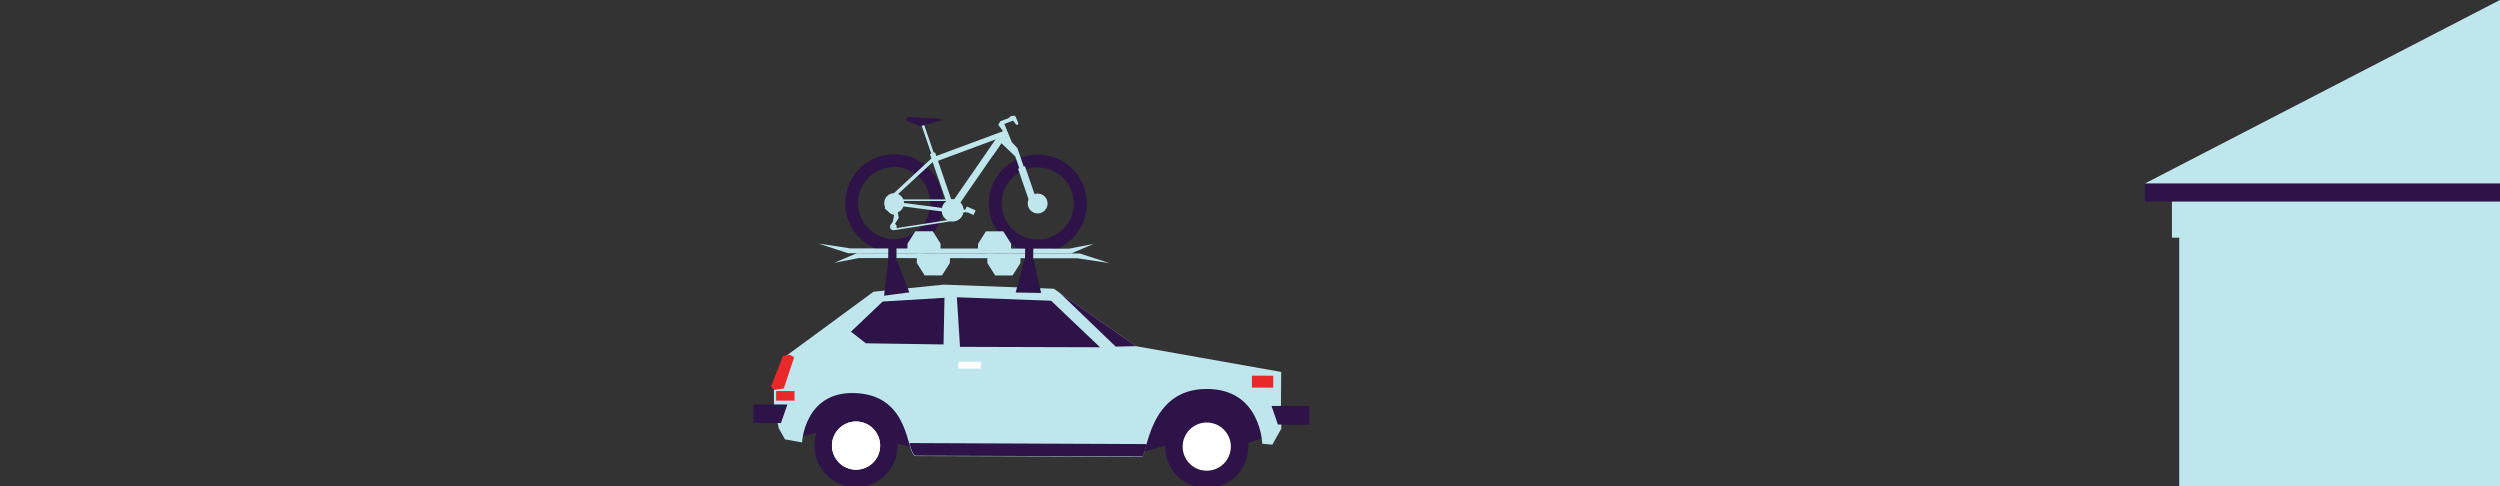 <svg id="Layer_1" data-name="Layer 1" xmlns="http://www.w3.org/2000/svg" viewBox="0 0 612 119"><rect x="0" y="0" width="612" height="119" fill="#333333" stroke="none"/><defs><style>.cls-1{fill:#2d1347;}.cls-2{fill:#bfe6ed;}.cls-3{fill:#fff;}.cls-4{fill:#e92829;}</style></defs><title>Doof Web Art v111</title><rect class="cls-1" x="525.12" y="44.89" width="86.88" height="4.46"/><polygon class="cls-2" points="612 -0.01 525.12 44.89 612 44.89 612 -0.01"/><polygon class="cls-2" points="531.69 49.35 531.69 58.18 533.48 58.18 533.48 119.26 612 119.26 612 49.35 531.69 49.35"/><g id="Car"><path class="cls-1" d="M242.06,49.78a12,12,0,1,0,12-11.93A12,12,0,0,0,242.06,49.78Zm3.14,0a8.83,8.83,0,1,1,8.8,8.86A8.82,8.82,0,0,1,245.2,49.79Z"/><path class="cls-1" d="M206.92,49.68a12,12,0,1,0,12-11.93A12,12,0,0,0,206.92,49.68Zm3.13,0a8.83,8.83,0,1,1,8.81,8.85A8.83,8.83,0,0,1,210.05,49.69Z"/><circle class="cls-2" cx="233.21" cy="51.5" r="2.66"/><circle class="cls-2" cx="254.02" cy="49.82" r="2.43"/><circle class="cls-2" cx="218.88" cy="49.72" r="2.43"/><ellipse class="cls-2" cx="233.21" cy="51.5" rx="2.71" ry="2.66" transform="translate(181.02 284.56) rotate(-89.83)"/><rect class="cls-2" x="250.79" y="40.73" width="1.8" height="9.95" transform="translate(504.57 7.2) rotate(161.05)"/><rect class="cls-2" x="249.55" y="36.09" width="1.16" height="10.14" transform="translate(500.07 -1.13) rotate(161.05)"/><rect class="cls-2" x="229.88" y="37.13" width="1.33" height="13.94" transform="translate(462.91 10.95) rotate(161.05)"/><rect class="cls-2" x="225.86" y="43.82" width="0.86" height="13.94" transform="translate(305.75 -167.1) rotate(97.39)"/><rect class="cls-2" x="222.77" y="36.46" width="0.86" height="14.71" transform="translate(103.81 -149.79) rotate(47.23)"/><rect class="cls-2" x="227.82" y="30.13" width="0.64" height="13.94" transform="translate(455.96 -1.89) rotate(161.05)"/><rect class="cls-2" x="228.46" y="35.11" width="18.35" height="1.25" transform="translate(472.86 -13.41) rotate(159.65)"/><rect class="cls-2" x="227.78" y="41.55" width="22.5" height="1.69" transform="translate(409.72 -130.22) rotate(124.62)"/><path class="cls-2" d="M248.52,38.27l-3.39-3.22L243,38.13l.71-3.2,1.85-2.8-1.18-1.57.49-.87,1.94-.73.68-.54,1-.09s.9,1.81.77,2.05-.41.31-.75-.18-.5-.68-.5-.68l-2.15.82,1.83,4.46,1.3,1.38Z"/><polygon class="cls-1" points="230.63 29.42 225.18 30.91 221.67 29.42 222.03 28.62 229.65 29.03 230.63 29.42"/><path class="cls-2" d="M216.8,50.5l-.23.51L218,52.3l.86.33-.26,1.54-.55.9.34.93.82,0c.28,0-.2-1.08-.2-1.08l1-1.62L219.61,51Z"/><rect class="cls-2" x="236.88" y="50.4" width="1.23" height="2.38" transform="translate(93.56 247.42) rotate(-65.94)"/><rect class="cls-2" x="234.39" y="51.32" width="3.37" height="0.65" transform="translate(472 103.99) rotate(-179.83)"/><path class="cls-2" d="M232.78,49.19l-.44,4.63L219.08,55.9l-.29-.74.94-1.53.07-.11,0-.13-.46-4.19h13.46m.43-.39H218.88l.51,4.63-1,1.69.48,1.22,13.87-2.18.51-5.36Z"/><path class="cls-2" d="M218.69,55.11a.43.43,0,0,1,0,.85.43.43,0,0,1-.43-.43.44.44,0,0,1,.43-.42m0-.4a.82.82,0,1,0,.82.82.82.82,0,0,0-.82-.82Z"/><polygon class="cls-1" points="309.3 107.17 304.17 108.89 286.15 108.83 279.55 110.66 281.13 99.28 295.46 92.51 305.56 96.36 309.31 105.32 309.3 107.17"/><polygon class="cls-1" points="224.76 110.01 218.29 108.2 200.79 105.81 194.35 107.21 196.66 99.44 204.39 94.65 215.31 94.99 220.66 99 222.99 105.81 224.76 110.01"/><path class="cls-2" d="M309,108.63l2.47.22,2.2-3.94-.1-5.48.06-8.38-35.57-6.31L258,70.68l-26.95-1-17.21,1.73-22.06,16.2-2.32,7.88v4l1.19,5.37,1.52,2.7,4.17.73s.61-12.48,12.88-12.07c14.13.47,12.45,15.41,15,15.42l55.32.16c1.31,0,1.45-16.62,15.85-16.58C308.65,95.17,309,108.63,309,108.63Z"/><circle class="cls-1" cx="295.41" cy="109.33" r="10.18"/><circle class="cls-3" cx="295.41" cy="109.33" r="5.9"/><circle class="cls-3" cx="295.41" cy="109.33" r="1.2"/><circle class="cls-1" cx="209.56" cy="109.08" r="10.18"/><circle class="cls-3" cx="209.56" cy="109.08" r="5.9"/><polygon class="cls-1" points="235.01 84.91 269.28 85.01 257.31 73.62 234.24 72.77 235.01 84.91"/><polygon class="cls-1" points="231.21 72.9 216.08 73.81 208.32 81.2 211.97 84.04 230.98 84.32 231.21 72.9"/><rect class="cls-4" x="307.6" y="90.82" width="2.92" height="5.22" transform="translate(214.73 402.21) rotate(-89.83)"/><rect class="cls-4" x="191.64" y="94.93" width="2.34" height="4.5" transform="matrix(0, -1, 1, 0, 95.07, 289.71)"/><rect class="cls-3" x="234.6" y="88.58" width="5.48" height="1.68" transform="translate(474.42 179.52) rotate(-179.83)"/><polygon class="cls-1" points="312.83 103.93 320.55 103.95 320.56 99.4 311.26 99.37 312.83 103.93"/><polygon class="cls-1" points="191.17 103.57 184.43 103.55 184.44 99 192.76 99.02 191.17 103.57"/><polygon class="cls-4" points="191.67 87.13 193.35 86.85 194.41 87.45 191.87 95.11 189.49 95.45 188.75 94.6 191.67 87.13"/><polygon class="cls-1" points="259.33 71.59 278.08 84.74 273.12 84.85 259.33 71.59"/><polygon class="cls-2" points="267.73 59.7 262.23 62.05 245.89 62.03 207.62 61.99 200.37 59.63 208.22 60.81 261.72 60.87 267.73 59.7"/><polygon class="cls-2" points="247.53 59.68 245.61 56.63 241.36 56.63 239.43 59.67 239.39 61.47 247.48 62.03 247.53 59.68"/><polygon class="cls-2" points="230.26 59.66 228.34 56.61 224.08 56.61 222.16 59.65 222.12 61.45 230.21 62.02 230.26 59.66"/><polygon class="cls-2" points="204.23 64.34 209.73 61.99 226.07 62.01 264.33 62.05 271.59 64.41 263.74 63.23 210.23 63.17 204.23 64.34"/><polygon class="cls-2" points="224.42 64.36 226.35 67.41 230.6 67.42 232.53 64.37 232.57 62.57 224.47 62.01 224.42 64.36"/><polygon class="cls-2" points="241.69 64.38 243.62 67.43 247.87 67.44 249.8 64.39 249.84 62.59 241.75 62.03 241.69 64.38"/><polygon class="cls-1" points="254.87 71.72 252.94 63.24 250.93 63.2 248.63 71.61 254.87 71.72"/><polygon class="cls-1" points="250.97 59.45 252.98 59.44 252.92 63.31 250.91 63.33 250.97 59.45"/><polygon class="cls-1" points="222.61 71.57 219.43 63.47 217.44 63.73 216.42 72.39 222.61 71.57"/><polygon class="cls-1" points="217.46 59.36 219.47 59.33 219.45 63.91 217.43 63.95 217.46 59.36"/><circle class="cls-3" cx="209.56" cy="109.08" r="5.9"/><path class="cls-1" d="M224.28,111.55l55.32.16c.35,0,.63-1.22,1.12-3l-58.09-.25C223.14,110.27,223.53,111.55,224.28,111.55Z"/></g></svg>